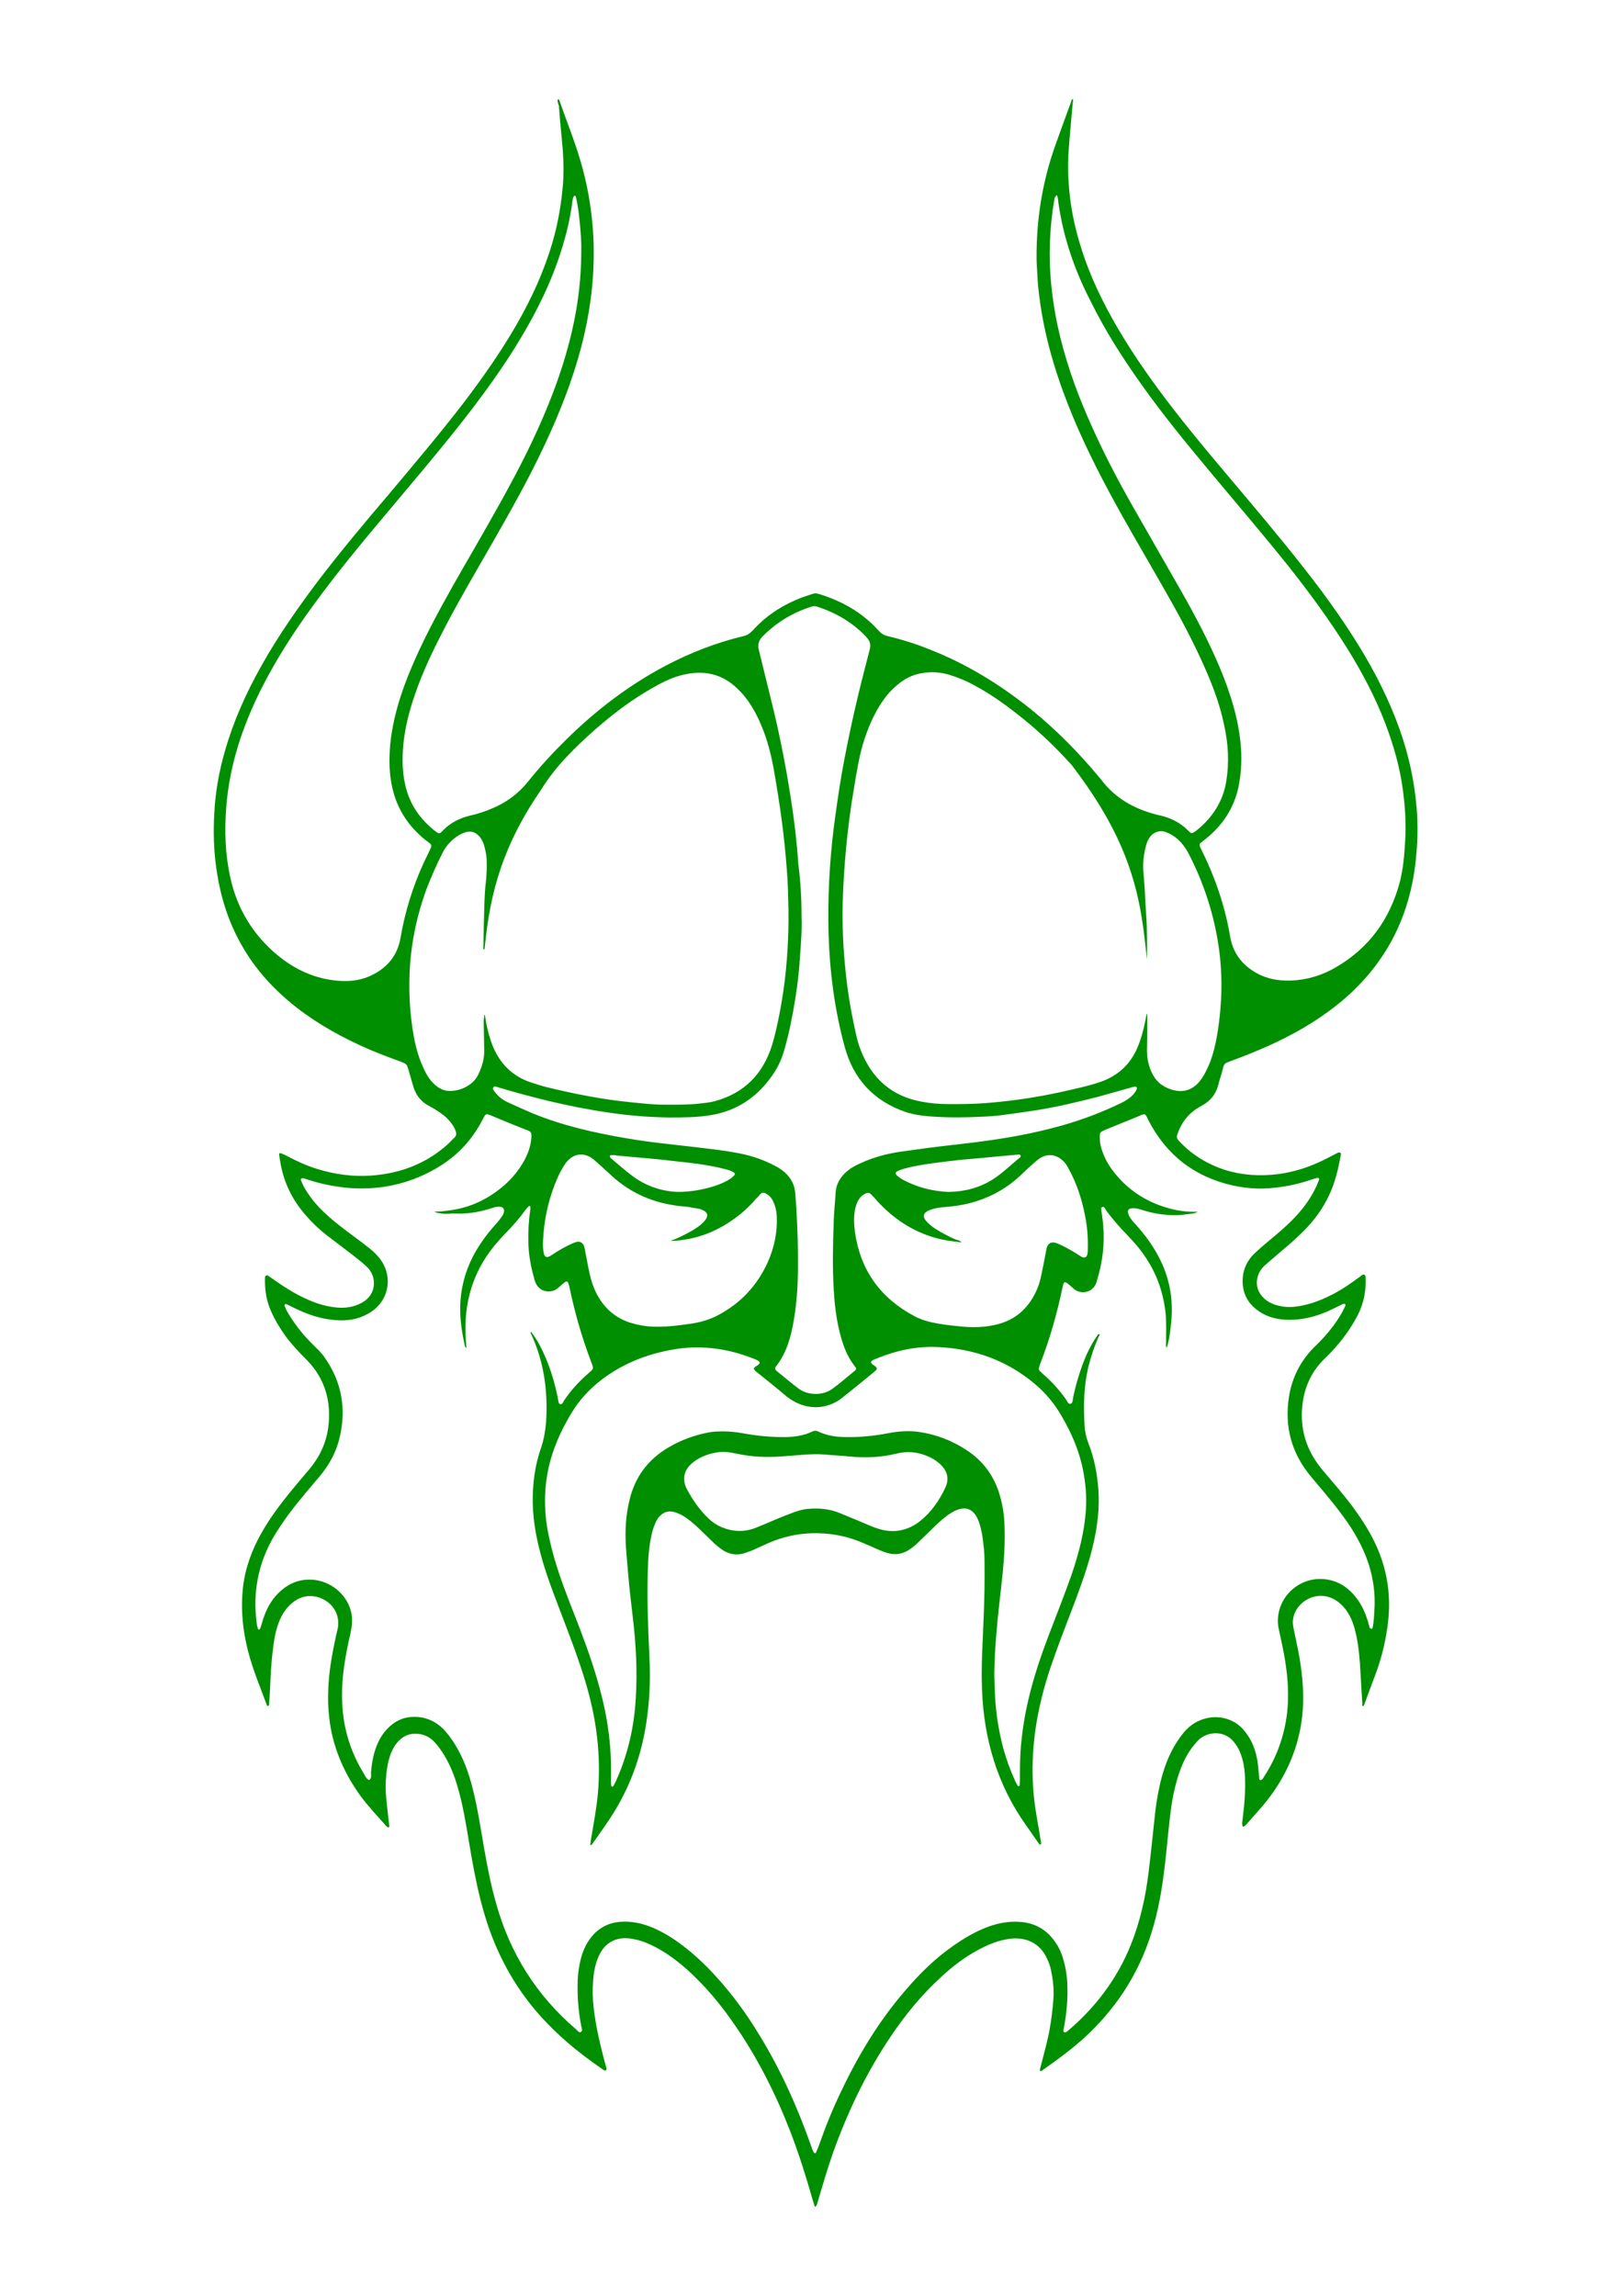 <?xml version="1.0" encoding="utf-8"?>
<!-- Generator: Adobe Illustrator 22.0.1, SVG Export Plug-In . SVG Version: 6.00 Build 0)  -->
<svg version="1.1" id="Livello_1" xmlns="http://www.w3.org/2000/svg" xmlns:xlink="http://www.w3.org/1999/xlink" x="0px" y="0px"
	 viewBox="0 0 595.3 841.9" style="enable-background:new 0 0 595.3 841.9;" xml:space="preserve">
<style type="text/css">
	.st0{fill:#008F00;}
</style>
<g>
	<g>
		<path class="st0" d="M204.8,36.3c0.2,0.2,0.3,0.4,0.4,0.6c2.6,7.5,5.6,14.8,7.8,22.4c2.2,7.5,3.6,15.1,4.3,22.8
			c0.6,6.4,0.6,12.8,0.2,19.2c-0.8,11.8-3.2,23.3-6.8,34.5c-4.1,12.8-9.6,25.1-15.7,37.1c-5.9,11.5-12.4,22.7-18.9,34
			c-5.1,8.9-10.2,17.7-14.8,26.9c-3.9,7.6-7.4,15.4-10,23.6c-1.8,5.7-3.1,11.4-3.5,17.4c-0.4,6,0,11.8,2.2,17.5c1.9,4.8,5,8.7,9,12
			c0.4,0.3,0.8,0.6,1.2,0.9c0.7,0.5,1.1,0.5,1.7-0.1c0.2-0.2,0.5-0.4,0.7-0.7c2.7-2.7,6-4.4,9.8-5.3c2.7-0.6,5.2-1.4,7.8-2.5
			c5.4-2.2,9.9-5.5,13.5-10c4.4-5.5,9.2-10.7,14.2-15.6c10.8-10.6,22.7-19.7,36.1-26.8c9.1-4.8,18.6-8.5,28.6-10.9
			c1.4-0.3,2.4-1,3.4-2c5.1-5.7,11.3-9.6,18.4-12.3c1.2-0.4,2.4-0.8,3.6-1.2c0.8-0.3,1.5-0.2,2.3,0c8.5,2.6,16,6.8,22,13.5
			c1,1.1,2,1.7,3.4,2c5,1.2,9.9,2.7,14.6,4.6c13.8,5.3,26.2,12.9,37.7,22.1c9.3,7.5,17.7,16,25.3,25.2c0.2,0.2,0.4,0.5,0.6,0.7
			c5,6.7,11.9,10.6,19.8,12.7c0.7,0.2,1.4,0.4,2.1,0.5c3.7,0.9,7.1,2.6,9.8,5.3c1.3,1.3,1.5,1.5,3.2,0.2c5.9-4.7,9.8-10.7,11-18.2
			c1.1-6.9,0.7-13.7-0.8-20.5c-1.7-8.3-4.8-16.1-8.3-23.7c-4.5-9.9-9.8-19.4-15.2-28.8c-6.3-11-12.8-22-18.8-33.2
			c-6.3-11.8-12.1-23.8-16.7-36.4c-3.4-9.3-6.1-18.7-7.8-28.4c-0.8-4.8-1.5-9.6-1.7-14.5c-0.1-2.1-0.3-4.2-0.3-6.2
			c-0.1-14.1,2.1-27.9,6.8-41.2c1.9-5.4,3.9-10.7,5.8-16c0.2-0.4,0.1-1,0.8-1.2c-0.1,1.2-0.2,2.2-0.3,3.3c-0.1,1.1-0.2,2.2-0.3,3.3
			c-0.4,5.4-1.1,10.8-1.2,16.3c-0.2,10.7,1.4,21,4.6,31.2c3.3,10.8,8.2,20.8,13.9,30.5c6.1,10.3,13,20,20.3,29.4
			c8.6,11.1,17.7,21.7,26.7,32.4c9.5,11.3,18.9,22.6,27.7,34.4c7.3,9.9,14.2,20.2,19.9,31.1c5.1,9.8,9.3,20,11.9,30.8
			c1.4,5.7,2.3,11.4,2.8,17.3c0.5,5.7,0.4,11.3-0.1,17c-1,11.9-4.1,23.3-10.2,33.7c-5,8.5-11.4,15.6-19.1,21.7
			c-7.7,6.1-16.2,10.9-25.1,14.9c-4.3,1.9-8.7,3.7-13.1,5.3c-0.5,0.2-1,0.4-1.6,0.6c-0.9,0.3-1.5,0.9-1.7,1.8
			c-0.2,0.8-0.4,1.5-0.6,2.3c-0.5,1.6-1,3.2-1.4,4.8c-0.9,3-2.7,5.2-5.4,6.8c-0.9,0.5-1.8,1-2.7,1.6c-2.9,2-5,4.7-6.3,8
			c-1,2.4-0.9,2.6,0.9,4.4c4.5,4.6,9.9,7.8,16,9.8c6.4,2,12.8,2.4,19.4,1.6c6.2-0.8,12-2.7,17.5-5.5c1.4-0.7,2.7-1.4,4.1-2.1
			c0.4-0.2,0.8-0.5,1.4-0.3c0.4,0.4,0.2,0.9,0.1,1.4c-0.9,4.8-2,9.5-4.1,14c-2.3,5-5.5,9.4-9.4,13.3c-2.2,2.2-4.5,4.3-6.9,6.3
			c-2.4,2-4.7,4.1-7.1,6.1c-1.3,1.1-2.3,2.5-2.8,4.1c-1,3.2-0.1,6,2.3,8.3c1,0.9,2.2,1.6,3.5,2.1c2.5,0.9,5.1,1.2,7.8,0.9
			c4.3-0.5,8.4-1.9,12.3-3.8c3.2-1.5,6.2-3.4,9-5.4c1-0.7,1.9-1.4,2.9-2.1c0.4-0.3,0.8-0.7,1.3-0.4c0.4,0.2,0.3,0.7,0.4,1.1
			c0.2,4.8-0.7,9.4-2.9,13.7c-2.6,5-5.9,9.5-9.8,13.6c-0.9,1-1.9,1.9-2.9,2.9c-4.5,4.6-6.9,10.2-7.6,16.5c-1,9,1.6,16.9,7.4,23.8
			c3.7,4.4,7.5,8.7,11,13.4c3.6,4.9,6.9,10,9.3,15.7c3.6,8.6,4.8,17.5,3.7,26.8c-0.7,6.1-2.1,12-4.1,17.7c-1.5,4.1-3.1,8.2-4.6,12.4
			c-0.1,0.2-0.2,0.4-0.3,0.6c-0.6,0-0.4-0.4-0.4-0.7c-0.3-5-0.6-10.1-0.9-15.1c-0.3-4.2-0.8-8.4-1.9-12.5c-0.5-1.8-1.1-3.5-2-5.1
			c-1.3-2.4-3-4.3-5.4-5.7c-6.4-3.7-14.2,0.6-15.2,7.1c-0.2,1-0.1,2.1,0.1,3.1c0.6,2.9,1.2,5.8,1.8,8.7c1.1,5.8,1.8,11.7,1.8,17.6
			c-0.1,10.2-2.6,19.8-7.6,28.7c-2.1,3.8-4.6,7.3-7.4,10.6c-1.9,2.2-3.8,4.3-5.7,6.5c-0.3,0.4-0.7,0.7-1.1,0.9
			c-0.2,0.1-0.5,0-0.5-0.3c-0.2-0.9,0-1.7,0.1-2.6c0.7-5.4,1.1-10.8,0.8-16.3c-0.2-2.5-0.6-4.9-1.5-7.3c-0.5-1.5-1.3-2.9-2.3-4.2
			c-3.6-4.8-9.9-4.1-13.1-1.1c-0.9,0.9-1.7,1.9-2.5,2.9c-2.5,3.4-4.1,7.2-5.3,11.2c-1.1,3.7-1.9,7.5-2.4,11.3
			c-0.8,6.1-1.3,12.2-2,18.4c-0.9,8.3-2.1,16.5-4.4,24.5c-4.4,15.6-12.5,28.8-24.2,39.9c-5.1,4.8-10.7,8.9-16.4,12.9
			c-0.1,0.1-0.3,0.2-0.4,0.3c-0.2,0.1-0.4,0.2-0.6,0c-0.1-0.1-0.1-0.3-0.1-0.4c0.2-0.8,0.4-1.5,0.6-2.3c1-3.8,2-7.6,2.8-11.4
			c0.8-4.2,1.3-8.4,1.6-12.6c0.2-3.5-0.2-6.9-0.9-10.2c-0.3-1.5-0.8-2.9-1.5-4.3c-2.7-6-8.2-7.9-13.6-7.2c-4,0.5-7.7,2-11.3,3.9
			c-5.1,2.7-9.7,6.2-13.9,10.1c-7.1,6.5-13.1,13.8-18.4,21.7c-9,13.3-15.8,27.6-21.2,42.6c-2.1,6-3.9,12.2-5.7,18.3
			c-0.2,0.6-0.2,1.3-1,1.7c-0.3-0.9-0.6-1.7-0.8-2.5c-2.4-8.4-5-16.7-8.1-24.8c-5.4-14-12.1-27.3-20.7-39.7
			c-4.2-6.1-8.8-11.8-14.1-17c-3.4-3.4-7.1-6.5-11.1-9.1c-2.2-1.4-4.5-2.7-7-3.7c-1.9-0.8-3.9-1.3-6-1.6c-3.9-0.6-8.4,0.7-10.9,5.3
			c-1.2,2.2-1.9,4.6-2.3,7c-0.5,3.5-0.6,7-0.4,10.5c0.6,7.5,2.3,14.8,4.2,22.1c0.2,0.7,0.4,1.4,0.6,2.1c0.1,0.4,0.4,1-0.1,1.3
			c-0.4,0.3-0.8-0.1-1.1-0.3c-9.4-6.4-18.1-13.7-25.4-22.5c-8.4-10.2-14.3-21.8-18-34.4c-2.1-7-3.5-14.1-4.8-21.3
			c-1.2-6.9-2.2-13.9-3.8-20.7c-1-4.1-2.1-8-3.8-11.8c-1.5-3.3-3.3-6.4-5.7-9.1c-2-2.3-4.6-3.4-7.7-3.3c-2,0.1-3.7,0.8-5.2,2.2
			c-1.6,1.4-2.6,3.2-3.4,5.2c-1.2,3.3-1.6,6.7-1.8,10.1c-0.2,3.8,0.3,7.5,0.7,11.2c0.2,1.7,0.4,3.5,0.6,5.2c0,0.1-0.1,0.3-0.2,0.4
			c-0.1,0.1-0.3,0-0.4,0c-0.1-0.1-0.3-0.2-0.4-0.3c-3.2-3.6-6.6-7.2-9.5-11.1c-5.5-7.6-9.3-15.8-11-25c-0.8-4.6-1.1-9.2-0.9-13.9
			c0.2-6.7,1.4-13.2,2.8-19.7c0.2-1,0.5-2,0.7-3c1.2-6.9-4.3-11.7-10.1-11.8c-2.1,0-4.1,0.7-5.8,1.9c-2.4,1.7-4.1,4-5.3,6.7
			c-1.3,3-2,6.2-2.4,9.5c-0.6,4.2-0.9,8.4-1.1,12.7c-0.1,3-0.3,5.9-0.5,8.9c0,0.2-0.1,0.5-0.3,0.6c-0.4,0.2-0.5-0.2-0.6-0.5
			c-2.8-7.6-6-15-7.6-23c-1.4-6.6-1.8-13.2-1.1-19.8c0.8-7.2,3.3-14,6.9-20.3c3-5.3,6.7-10.2,10.5-14.9c2.2-2.7,4.5-5.4,6.8-8.1
			c3.8-4.5,6.3-9.6,7.1-15.5c1.2-9.4-1.1-17.8-7.8-24.7c-2.7-2.7-5.4-5.5-7.7-8.6c-2.4-3.3-4.5-6.8-6-10.6
			c-1.4-3.6-1.8-7.3-1.7-11.1c0-0.7,0.6-1,1.1-0.7c0.9,0.6,1.7,1.2,2.6,1.8c3.4,2.4,6.9,4.6,10.7,6.4c3.8,1.8,7.7,3.1,11.9,3.5
			c3.3,0.3,6.4-0.2,9.3-1.8c5.6-3.1,5.4-9.8,1.7-13.2c-1.6-1.5-3.4-2.9-5.2-4.3c-3.2-2.5-6.5-4.9-9.7-7.4c-2.8-2.2-5.3-4.6-7.6-7.3
			c-4.6-5.3-7.7-11.4-9-18.3c-0.2-1.3-0.5-2.5-0.6-3.8c-0.1-0.4,0.3-0.6,0.6-0.5c0.7,0.3,1.5,0.6,2.2,1c3.6,1.9,7.3,3.6,11.2,4.8
			c6.5,2,13.1,2.9,19.9,2.4c10.8-0.8,20.4-4.5,28.4-11.9c0.7-0.7,1.3-1.4,2-2c0.6-0.6,0.8-1.4,0.5-2.2c-0.3-0.9-0.7-1.8-1.3-2.6
			c-0.9-1.3-2-2.5-3.3-3.5c-1.6-1.2-3.3-2.3-5-3.2c-3.2-1.6-5.2-4.2-6.1-7.6c-0.5-1.8-1.1-3.7-1.6-5.5c-0.7-2.4-0.7-2.4-3-3.3
			c-3.9-1.4-7.8-2.9-11.6-4.5c-9.4-4.1-18.4-9-26.5-15.3c-8.3-6.5-15.3-14.1-20.4-23.3c-4.8-8.5-7.6-17.7-9-27.4
			c-1-6.8-1.2-13.7-0.8-20.6c0.4-7.9,1.8-15.6,4-23.1c3.1-10.8,7.7-21,13.2-30.8c6.2-11.1,13.5-21.5,21.2-31.7
			c8.2-10.7,16.8-21,25.5-31.2c9.4-11.2,18.9-22.4,27.8-34c6.9-9.1,13.5-18.5,19.2-28.4c5.5-9.6,10.1-19.6,13.2-30.3
			c2-6.9,3.2-14,3.8-21.2c0.4-5.8,0.1-11.5-0.5-17.2c-0.4-3.8-0.7-7.6-1-11.5C204.5,37.4,204.3,36.8,204.8,36.3z M159.2,444.4
			c1.8-0.1,3.7-0.2,5.5-0.5c6.5-0.8,12.3-3.2,17.6-7.1c4.2-3.1,7.6-6.8,10.1-11.4c1.2-2.3,2.1-4.7,2.4-7.2c0.4-3.3,0-3.2-2.4-4.1
			c-4-1.6-8-3.2-12-4.9c-2.2-0.9-2.2-0.9-3.3,1.2c0,0.1-0.1,0.1-0.1,0.2c-4,7.8-9.8,13.8-17.4,18.1c-10,5.7-20.8,7.9-32.3,6.9
			c-5-0.5-9.9-1.5-14.7-3.1c-0.5-0.2-0.9-0.3-1.4-0.4c-0.6-0.1-1,0.2-0.8,0.8c0.3,0.7,0.6,1.3,0.9,2c2,3.7,4.6,6.9,7.7,9.8
			c2.5,2.4,5.3,4.6,8.1,6.7c2.6,2,5.3,3.9,7.8,5.9c1.3,1,2.6,2.1,3.7,3.4c5.6,6.2,4.6,15.5-2.2,20.2c-1.3,0.9-2.7,1.6-4.3,2.2
			c-3.9,1.4-7.9,1.3-11.8,0.7c-4.7-0.7-9.1-2.5-13.3-4.6c-0.6-0.3-1.3-0.6-1.9-0.9c-0.1-0.1-0.3-0.1-0.5,0c-0.2,0.1-0.3,0.4-0.2,0.6
			c0.5,1.4,1.2,2.6,2,3.8c2.4,3.9,5.3,7.4,8.6,10.6c1.4,1.4,2.9,2.8,4,4.4c6.3,8.9,8.1,18.8,5.6,29.4c-1.2,5.2-3.7,9.9-7.1,14
			c-2.3,2.8-4.8,5.6-7.1,8.5c-3.6,4.3-6.9,8.8-9.8,13.6c-5.9,10-8,20.8-6.4,32.3c0.1,0.8,0.2,1.6,0.7,2.2c0.6-0.3,0.6-0.8,0.8-1.2
			c0.4-1.4,0.8-2.8,1.3-4.1c1.3-3.5,3.2-6.6,6.1-9.1c3.2-2.8,6.9-4.2,11.2-4c6.8,0.3,13,5.3,14.5,11.9c0.6,2.6,0.3,5.1-0.2,7.6
			c-1,4.1-1.8,8.3-2.4,12.5c-0.8,5.6-1,11.3-0.4,17c0.9,8,3.5,15.4,7.7,22.2c0.5,0.9,0.9,1.9,1.9,2.3c1.1-0.8,0.6-2,0.7-3.1
			c0.3-3.2,0.8-6.3,2-9.3c1.1-2.9,2.7-5.4,5.1-7.5c2.1-1.8,4.4-2.9,7.1-3.2c5.1-0.5,9.4,1.2,12.9,5c1.4,1.6,2.7,3.4,3.8,5.2
			c3,4.9,4.9,10.2,6.3,15.7c1.9,7.4,3,14.9,4.3,22.4c1.2,6.8,2.5,13.5,4.4,20.1c5.1,18.3,14.8,33.7,29.3,46.1c0.5,0.4,1.1,1.4,1.7,1
			c0.9-0.4,0.3-1.4,0.2-2.2c-1.1-5.6-1.5-11.2-1.3-16.9c0.1-2.6,0.5-5.1,1.1-7.6c0.9-3.6,2.5-6.9,5.2-9.6c2.5-2.4,5.5-3.8,9-4.1
			c4.3-0.4,8.4,0.5,12.4,2.2c3.7,1.6,7.1,3.7,10.3,6.1c4.7,3.5,8.9,7.5,12.9,11.9c6,6.6,11.2,13.8,15.8,21.4
			c7.9,12.9,14,26.6,19,40.8c0.2,0.7,0.5,1.4,0.8,2c0.1,0.2,0.3,0.4,0.5,0.4c0.2,0.1,0.4-0.1,0.5-0.4c0.3-0.7,0.6-1.5,0.9-2.2
			c2.4-6.9,5.1-13.6,8.3-20.2c6.3-13.3,13.9-25.8,23.5-36.9c5.2-6.1,10.9-11.7,17.5-16.3c4-2.8,8.2-5.3,12.8-7
			c3.8-1.4,7.7-2.1,11.8-1.8c5.6,0.4,9.9,3,13,7.6c1.3,1.9,2.2,3.9,2.8,6.1c0.9,3.1,1.4,6.2,1.5,9.5c0.2,5.3-0.3,10.5-1.3,15.8
			c-0.1,0.5-0.4,1.2,0.2,1.5c0.5,0.2,0.9-0.3,1.2-0.5c0.1-0.1,0.2-0.2,0.4-0.3c10-8.6,17.7-18.8,22.7-31.1
			c3.5-8.7,5.5-17.7,6.6-26.9c0.9-7.2,1.6-14.5,2.4-21.7c0.5-4.5,1.3-9,2.5-13.4c1.4-5,3.4-9.8,6.5-14.1c1-1.4,2.1-2.8,3.5-4
			c5.5-4.7,14.2-5.1,19.7,0.8c1.5,1.7,2.7,3.6,3.6,5.6c1,2.4,1.6,4.8,1.9,7.4c0.2,1.7,0.3,3.5,0.5,5.2c0,0.2,0.1,0.5,0.4,0.5
			c0.2,0,0.5-0.1,0.6-0.2c0.3-0.3,0.5-0.6,0.7-1c4.7-7.2,7.5-15,8.5-23.5c0.7-6.3,0.3-12.6-0.7-18.9c-0.6-3.9-1.5-7.7-2.3-11.5
			c-0.5-2.1-0.5-4.2-0.1-6.2c1.6-8.1,9.7-14,18.6-12.1c4.2,0.9,7.4,3.3,10,6.7c1.9,2.5,3.2,5.4,4.1,8.4c0.2,0.7,0.4,1.4,0.6,2.1
			c0.1,0.3,0.2,0.6,0.6,0.7c0.5,0.1,0.5-0.3,0.6-0.6c0.4-2,0.5-4,0.6-6c0.5-7.2-0.7-14.2-3.5-20.9c-2.2-5.3-5.2-10.1-8.6-14.6
			c-3.4-4.6-7.2-9-10.9-13.4c-7.3-8.6-10.1-18.5-8.3-29.7c1-6.1,3.5-11.6,7.6-16.3c0.9-1.1,2-2.1,3-3.1c3.4-3.4,6.4-7.1,8.8-11.3
			c0.4-0.8,0.8-1.6,1.2-2.4c0.1-0.3,0.2-0.7-0.1-0.8c-0.2-0.1-0.5-0.1-0.7,0c-1.7,0.8-3.4,1.7-5.2,2.5c-5.3,2.4-10.9,3.7-16.8,3.2
			c-3.7-0.3-7-1.5-9.9-3.8c-3-2.4-4.7-5.6-4.9-9.5c-0.2-4.4,1.3-8,4.4-11c1.6-1.5,3.2-2.9,4.9-4.3c3-2.5,6-5,8.8-7.8
			c3.7-3.7,6.8-7.8,9-12.6c0.3-0.7,0.6-1.5,0.9-2.2c0.2-0.6-0.2-0.9-0.8-0.7c-0.4,0.1-0.8,0.2-1.1,0.3c-4.8,1.7-9.6,2.8-14.7,3.3
			c-5.2,0.6-10.2,0.2-15.2-0.9c-14-3.2-24.3-11.2-30.9-24.1c-0.2-0.4-0.3-0.7-0.5-1.1c-0.5-0.9-0.8-1-1.7-0.7
			c-0.3,0.1-0.6,0.2-0.9,0.4c-3.9,1.6-7.9,3.2-11.8,4.8c-0.6,0.2-1.2,0.5-1.8,0.8c-0.7,0.3-1,0.8-1,1.5c0,1.3,0,2.6,0.3,3.8
			c0.8,3.3,2.3,6.3,4.3,9c5.1,6.8,11.8,11.4,20,13.8c3.6,1.1,7.3,1.6,11.3,1.5c-1.4,0.8-2.8,0.7-4.1,0.9c-3.1,0.5-6.2,0.4-9.3,0
			c-2.6-0.3-5.2-1-7.7-1.8c-1-0.3-2-0.5-3.1-0.4c-1.1,0.1-1.6,0.8-1.3,1.8c0.2,0.7,0.5,1.4,0.9,1.9c0.6,0.9,1.3,1.7,2,2.4
			c2.6,2.9,5,6,7,9.4c4.1,6.8,6.2,14.2,6.1,22.1c0,2.6-0.3,5.1-0.6,7.6c-0.3,1.9-0.5,3.9-1.3,5.9c-0.4-0.6-0.2-1.2-0.2-1.7
			c0-2.6,0.1-5.3,0-7.9c-0.1-4.8-1.1-9.5-2.7-14.1c-2.4-6.5-6.2-12.1-11-17c-3-3.1-5.9-6.3-8.4-9.8c-0.3-0.5-0.6-1.4-1.4-1
			c-0.5,0.2-0.2,1-0.2,1.6c0,0.2,0.1,0.3,0.1,0.5c1,6.4,1,12.7-0.3,19.1c-0.4,2.1-1,4.2-1.6,6.3c-1.4,4.3-6.3,4.5-8.5,2.3
			c-0.3-0.3-0.6-0.5-0.9-0.8c-2.4-2.1-2.6-2.1-3.2,1c-1.9,9-4.4,17.8-7.7,26.5c-0.3,0.7-0.6,1.5-0.8,2.3c-0.2,0.5,0,1,0.3,1.3
			c0.5,0.4,0.9,0.9,1.4,1.3c3.1,2.7,5.8,5.7,8.2,9.1c0.4,0.6,0.8,1.8,1.6,1.6c1-0.2,0.8-1.4,1-2.2c0.8-4.1,2-8.1,3.4-12
			c1.4-3.8,3.1-7.4,5.4-10.7c0.2-0.3,0.3-0.8,1-0.6c-0.2,0.5-0.4,1-0.7,1.5c-1.5,3.5-2.7,7.2-3.6,10.9c-1.6,6.9-1.7,14-1.3,21
			c0.1,2.2,0.6,4.4,1.4,6.5c2.2,5.6,3.3,11.5,3.7,17.5c0.4,6.2-0.3,12.3-1.6,18.3c-1.6,7.4-4.1,14.5-6.7,21.5
			c-2.5,6.7-5.2,13.4-7.6,20.2c-4.6,12.6-7.8,25.5-8.2,39c-0.2,5.9,0.1,11.8,1,17.7c0.6,4,1.4,8,2,12.1c0.1,0.3,0.3,0.8-0.4,1
			c-0.2-0.3-0.5-0.6-0.7-0.9c-1.5-2.1-2.9-4.2-4.4-6.3c-10.5-14.8-15.4-31.5-16.1-49.5c-0.4-9,0.3-17.9,0.6-26.9
			c0.3-7,0.4-13.9,0.3-20.9c0-2.5-0.3-5-0.6-7.4c-0.2-1.6-0.5-3.2-0.9-4.7c-0.4-1.5-0.9-2.9-1.7-4.2c-1.6-2.3-3.6-3-6.2-2.2
			c-1.3,0.4-2.5,1.1-3.6,1.8c-1.7,1.2-3.3,2.6-4.8,4c-2.2,2.2-4.5,4.4-6.7,6.5c-1,1-2.1,1.9-3.4,2.7c-2.3,1.4-4.7,1.8-7.4,1.1
			c-1.2-0.3-2.4-0.8-3.6-1.3c-1.8-0.8-3.6-1.6-5.5-2.4c-5-2.2-10.3-3.4-15.8-3.6c-7-0.3-13.7,1.1-20,4c-1.5,0.7-3.1,1.4-4.6,2.1
			c-1.2,0.5-2.4,0.9-3.6,1.3c-2.6,0.7-5.1,0.3-7.4-1.1c-1.2-0.8-2.3-1.7-3.4-2.7c-1.9-1.8-3.8-3.7-5.7-5.5c-1.6-1.5-3.2-2.9-5-4.1
			c-1.2-0.8-2.5-1.4-3.9-1.8c-2.1-0.6-3.9,0-5.4,1.6c-0.7,0.7-1.1,1.5-1.5,2.4c-0.6,1.4-1.1,2.8-1.4,4.3c-1,4.5-1.3,9-1.4,13.6
			c-0.3,10.4,0.1,20.8,0.6,31.2c0.4,8,0.1,16-1.1,23.9c-1.7,11.5-5.4,22.2-11.3,32.1c-2.6,4.4-5.7,8.5-8.6,12.7
			c-0.1,0.2-0.3,0.4-0.7,0.3c0.1-0.9,0.2-1.9,0.4-2.8c0.9-5.4,1.9-10.7,2.4-16.1c0.6-6.9,0.5-13.7-0.3-20.6
			c-0.8-7.2-2.4-14.2-4.5-21.1c-2.2-7.3-4.9-14.4-7.6-21.5c-2.7-7.1-5.5-14.1-7.7-21.4c-2.1-7.1-3.6-14.2-3.8-21.7
			c-0.1-6.9,0.7-13.7,3-20.3c1.1-3.1,1.6-6.3,1.9-9.6c0.7-11.1-0.7-21.9-5.4-32.1c-0.1-0.3-0.5-0.6-0.1-1c2.2,2.9,3.9,6.1,5.3,9.4
			c2.1,5,3.6,10.1,4.6,15.4c0.1,0.6,0.1,1.5,0.7,1.7c0.9,0.3,1.1-0.7,1.5-1.3c2.4-3.6,5.3-6.8,8.6-9.7c2.4-2.1,2.4-1.7,1.2-4.8
			c-3.2-8.5-5.7-17.1-7.6-26c-0.1-0.7-0.3-1.4-0.5-2.1c-0.3-1.2-0.8-1.4-1.8-0.5c-0.7,0.6-1.5,1.3-2.2,1.9c-2.2,1.9-6.6,1.8-8.2-2.1
			c-0.2-0.5-0.4-1-0.5-1.6c-1.2-4.2-2-8.5-2.1-13c-0.1-4,0.1-8,0.7-12c0.1-0.4,0-0.8,0-1.2c0-0.1-0.1-0.2-0.1-0.2
			c-0.1,0-0.4-0.1-0.4,0c-0.4,0.4-0.8,0.8-1.1,1.2c-2.3,3.2-5,6.3-7.8,9.1c-0.7,0.7-1.4,1.5-2.1,2.3c-9.5,10.5-13.2,23-12.1,37
			c0.1,0.8,0.1,1.6,0.2,2.4c-0.4-0.2-0.5-0.5-0.6-0.8c-1-4.5-1.7-8.9-1.7-13.5c0-7.6,2-14.7,5.8-21.3c2.1-3.5,4.5-6.8,7.3-9.8
			c0.8-0.9,1.5-1.8,2.2-2.8c0.4-0.6,0.7-1.2,0.8-2c0-0.8-0.4-1.4-1.2-1.5c-1.2-0.2-2.4,0.1-3.5,0.5c-4.6,1.5-9.3,2.2-14.2,1.9
			C163.4,445.3,161.3,445.1,159.2,444.4z M177.6,372.2c0.1,0,0.2,0,0.2,0c0.2,0.9,0.4,1.9,0.5,2.8c0.6,3.1,1.4,6.1,2.6,9
			c2.7,6.3,7.2,10.7,13.7,12.9c2.1,0.7,4.3,1.4,6.4,1.9c9.9,2.4,20,4.4,30.2,5.4c4.1,0.4,8.1,0.9,12.2,0.9c4.4,0,8.8,0.1,13.2-0.4
			c1.9-0.2,3.8-0.4,5.7-0.9c10.8-3,17.6-10,20.9-20.6c1.5-5,2.5-10.1,3.4-15.2c1-5.8,1.7-11.5,2.1-17.4c0.4-5.7,0.6-11.3,0.5-17
			c-0.1-4.9-0.2-9.8-0.6-14.6c-0.4-5.7-1-11.3-1.7-16.9c-0.9-6.9-2-13.8-3.2-20.6c-0.9-4.8-2.1-9.5-3.9-14.1
			c-1.4-3.6-3.1-7-5.3-10.2c-1.8-2.5-3.8-4.7-6.3-6.6c-4.8-3.6-10.1-4.5-15.9-3.5c-4.1,0.7-7.8,2.3-11.4,4.3
			c-3.3,1.8-6.5,3.8-9.6,5.9c-4.6,3.2-9,6.7-13.2,10.4c-7.3,6.5-14.3,13.3-19.5,21.7c-0.8,1.2-1.6,2.4-2.4,3.6
			c-4.4,6.8-8.2,13.9-11.1,21.5c-3.7,9.5-5.8,19.3-6.9,29.3c-0.2,1.4-0.3,2.9-0.5,4.3c0,0-0.1,0.1-0.2,0.1c-0.3-0.2-0.3-0.6-0.2-0.9
			c0.1-5.6,0.2-11.2,0.4-16.8c0.1-2.3,0.2-4.6,0.5-6.9c0.3-2.8,0.4-5.6,0.3-8.4c-0.1-1.9-0.5-3.6-1-5.4c-0.4-1.1-0.9-2.2-1.7-3.1
			c-1.4-1.5-3-2.1-5-1.5c-1,0.3-1.9,0.7-2.8,1.3c-2.4,1.5-4.3,3.6-5.6,6.1c-2.3,4.5-4.3,9.1-6.1,13.8c-3.2,8.8-5.2,18-5.9,27.3
			c-0.6,8.9-0.2,17.7,1.4,26.5c0.8,4.3,2,8.4,3.9,12.3c0.9,1.8,1.9,3.5,3.4,4.9c1.3,1.3,2.9,2.3,4.8,2.6c3.9,0.5,9.5-1.5,11.6-6.1
			c1.3-2.8,2.2-5.7,2.1-8.8c-0.1-3.6-0.1-7.2-0.2-10.8C177.5,373.7,177.6,372.9,177.6,372.2z M420.7,351.8c-0.6-5.3-1.1-10.5-2-15.7
			c-1.4-8.7-3.8-17.2-7.3-25.3c-4.6-10.7-10.9-20.5-17.9-29.7c-0.3-0.4-0.7-0.9-1.1-1.3c-5.3-5.8-10.9-11.2-17.1-16.2
			c-5.6-4.5-11.4-8.8-17.8-12.2c-3-1.7-6.2-3-9.5-4c-3.1-0.9-6.3-1.1-9.5-0.6c-3.6,0.5-6.7,2.1-9.4,4.4c-2.7,2.2-4.8,4.9-6.6,7.8
			c-2.3,3.8-4,7.8-5.4,12c-1.9,5.7-2.8,11.7-3.8,17.6c-1.3,7.6-2.3,15.2-3,22.8c-0.6,6.5-1,12.9-1.2,19.4
			c-0.2,7.6,0.1,15.2,0.8,22.8c0.6,6.9,1.6,13.8,3,20.6c0.8,3.7,1.4,7.4,2.8,10.9c4,10.3,11.3,16.9,22.3,18.9
			c3.2,0.6,6.5,0.9,9.8,0.9c4.7,0,9.4,0,14.1-0.4c3.7-0.3,7.5-0.7,11.2-1.2c6.8-0.9,13.6-2.2,20.3-3.8c3.5-0.8,7-1.6,10.4-2.8
			c6.2-2.2,10.7-6.3,13.3-12.3c1.4-3.2,2.3-6.6,3-10.1c0.2-0.9,0.3-1.7,0.5-2.6c0.2,0.4,0.2,0.8,0.2,1.2c0,3.8,0,7.7-0.1,11.5
			c-0.1,3,0.4,5.9,1.6,8.6c1.5,3.4,3.9,5.5,7.5,6.6c3.9,1.2,7.3,0.3,10-2.8c1.2-1.4,2.1-3,2.9-4.7c1.5-3.1,2.5-6.4,3.2-9.8
			c1.1-5.3,1.7-10.7,2-16.2c0.3-6.6,0-13.1-1-19.6c-1.8-11.8-5.5-23-11-33.6c-0.7-1.4-1.6-2.6-2.6-3.8c-1.7-1.9-3.7-3.3-6.1-4.1
			c-1.8-0.6-4.1,0.2-5.3,1.8c-0.8,1.1-1.3,2.2-1.6,3.5c-0.6,2.2-0.9,4.4-1,6.6c-0.1,2.3,0.3,4.5,0.4,6.7c0.3,3.9,0.4,7.8,0.7,11.7
			C420.8,340.9,420.7,346.4,420.7,351.8z M387.6,71.5c-0.8,1-0.8,1-0.9,1.9c-0.9,5.1-1.4,10.3-1.6,15.5c-0.4,10.3,0.7,20.4,2.8,30.5
			c2.5,11.5,6.3,22.6,11,33.4c5,11.6,10.8,22.8,17.1,33.8c5.8,10.2,11.7,20.4,17.5,30.6c5.1,9,9.9,18.1,13.9,27.6
			c4,9.6,7.1,19.4,7.8,29.8c0.3,4.8,0,9.6-1,14.3c-1.7,7.6-5.8,13.8-11.9,18.7c-0.6,0.5-1.3,1-1.9,1.5c-0.4,0.3-0.5,0.8-0.3,1.3
			c0.2,0.5,0.5,1,0.7,1.5c1.5,3,2.9,6.1,4.1,9.2c2.9,7.2,5,14.7,6.3,22.3c1,6,4.3,10.4,9.6,13.4c3.9,2.2,8.1,2.9,12.5,2.8
			c6-0.2,11.7-1.9,16.9-5c12.1-7.1,19.6-17.6,23.2-31c1.3-5,1.7-10.1,2-15.2c0.4-6.2,0-12.3-0.8-18.4c-1.1-8.6-3.5-16.9-6.6-25
			c-3.7-9.6-8.5-18.6-13.9-27.3c-6.7-10.7-14.2-20.9-22.1-30.8c-9.3-11.6-19-22.9-28.5-34.3c-8.6-10.3-17.1-20.7-24.9-31.7
			c-6.9-9.7-13.3-19.7-18.6-30.5C394.1,99,390,87,388.2,74.3C388.1,73.4,388.1,72.4,387.6,71.5z M213.2,92c0.1-3-0.2-7-0.6-10.9
			c-0.3-2.9-0.6-5.7-1.3-8.5c-0.1-0.3,0-0.9-0.6-0.8c-0.2,0-0.4,0.5-0.5,0.8c-0.1,0.3-0.1,0.6-0.2,0.9c-0.8,6.5-2.3,12.7-4.3,18.9
			c-3.5,11-8.5,21.2-14.4,31.1c-6.7,11.3-14.5,21.9-22.6,32.2c-9,11.4-18.4,22.4-27.7,33.5c-9,10.7-17.9,21.5-26.1,32.8
			c-7.1,9.7-13.6,19.8-19,30.5c-6.9,13.7-11.7,28-12.9,43.4c-0.7,8.8-0.4,17.5,1.5,26c2.5,11.4,8.3,20.9,17.3,28.4
			c6.6,5.4,14,8.8,22.7,9.4c4.3,0.3,8.5-0.3,12.3-2.3c5.5-2.8,9-7.2,10.1-13.4c0.2-1.1,0.4-2.2,0.6-3.3c2-9.8,5.2-19.1,9.7-28
			c0.3-0.6,0.6-1.3,0.9-2c0.2-0.5,0.1-0.9-0.3-1.3c-0.6-0.5-1.1-0.9-1.7-1.3c-6.1-4.9-10.3-11.1-12.1-18.8c-1.3-5.3-1.3-10.6-0.9-16
			c0.6-6.4,2.1-12.6,4.1-18.7c2.9-8.6,6.7-16.8,10.8-24.8c5-9.7,10.5-19.2,16-28.7c6.6-11.5,13.2-23,19.1-34.9
			c5.7-11.6,10.8-23.6,14.4-36C211.1,117.8,213.2,105.6,213.2,92z M364.7,613.5c0,3,0.2,6.1,0.3,9.1c0.4,6.4,1.4,12.7,3.1,18.9
			c1.1,3.9,2.5,7.8,4.2,11.5c0.3,0.7,0.7,1.3,1,1.9c0.1,0.1,0.3,0.2,0.4,0.1c0.1,0,0.3-0.2,0.3-0.3c0-0.6,0.1-1.3,0.1-1.9
			c0-3.9,0-7.8,0.3-11.7c0.5-6,1.4-11.9,2.8-17.8c1.9-8.2,4.6-16.1,7.6-24c2.8-7.3,5.7-14.6,8.3-22c2.6-7.7,4.7-15.6,5.2-23.8
			c0.3-4.8-0.1-9.4-1-14.1c-1.4-7.3-4.3-14-8.1-20.4c-2.6-4.5-5.9-8.4-9.9-11.7c-10.2-8.5-22.1-12.7-35.3-13.3
			c-7.9-0.4-15.4,1.3-22.7,4.3c-0.3,0.1-0.6,0.2-0.9,0.4c-1.1,0.5-1.2,0.9-0.3,1.7c0.4,0.3,0.8,0.5,1.2,0.9c0.4,0.4,0.4,0.8,0,1.2
			c-0.3,0.3-0.6,0.5-0.9,0.8c-3.7,3-7.3,6-11,8.9c-0.6,0.5-1.1,0.9-1.7,1.3c-3,1.9-6.3,2.8-9.8,2.5c-3.5-0.3-6.6-1.7-9.4-3.9
			c-3.4-2.9-6.9-5.7-10.4-8.5c-0.4-0.3-0.7-0.6-1.1-0.9c-0.6-0.6-0.7-1,0.1-1.5c2.3-1.4,1.9-1.9-0.3-2.8c-9.2-3.7-18.8-5.2-28.7-3.7
			c-7.1,1.1-13.9,3.2-20.2,6.6c-7.5,4.1-13.8,9.5-18.3,16.9c-2.1,3.5-4,7.1-5.5,10.9c-4.1,10-5.1,20.4-3.4,31.1
			c0.9,5.1,2.2,10.2,3.8,15.1c2.4,7.5,5.4,14.7,8.2,22c3.1,8.2,6,16.5,8.1,25.1c1.5,6,2.5,12.1,3,18.2c0.3,4.1,0.4,8.1,0.3,12.2
			c0,0.7,0,1.4,0.1,2.1c0,0.1,0.2,0.3,0.3,0.3c0.1,0,0.4,0,0.4-0.1c0.4-0.7,0.8-1.4,1.1-2.1c4.3-9.6,6.6-19.7,7.2-30.2
			c0.6-9.9,0.1-19.8-1.1-29.7c-0.4-3.5-0.8-7-1.2-10.5c-0.5-5-0.9-10-1.3-15.1c-0.4-5.9-0.1-11.7,1.3-17.4c2-8.5,6.8-14.9,14.3-19.3
			c3.7-2.2,7.7-3.8,12-4.9c1.7-0.4,3.4-0.8,5.2-0.9c3.4-0.2,6.7,0,10,0.6c5.4,1,10.8,1.5,16.2,1.4c3.2-0.1,6.4-0.6,9.3-2
			c0.8-0.4,1.5-0.4,2.3,0c3.2,1.5,6.5,2,10,2c5.2,0.1,10.4-0.4,15.5-1.4c3.7-0.7,7.5-1,11.2-0.5c6.4,0.9,12.4,3.2,17.8,6.8
			c5.6,3.7,9.5,8.8,11.6,15.1c1.2,3.7,1.9,7.4,2.1,11.3c0.3,6.2,0,12.3-0.6,18.4c-0.8,7.7-1.8,15.4-2.4,23.1
			C365,604.4,364.8,608.9,364.7,613.5z M294,336.2c0.2,4.4-0.2,9.7-0.6,15.1c-0.3,5-0.9,10-1.7,15c-1,6.2-2.2,12.3-3.9,18.3
			c-1.1,4.1-2.9,7.8-5.5,11.1c-5.4,7.2-12.5,11.7-21.3,13.2c-5.1,0.9-10.4,0.9-15.6,0.9c-7.4-0.1-14.9-0.7-22.2-1.8
			c-7.6-1.1-15.1-2.6-22.6-4.4c-6.1-1.5-12.1-3.1-18-4.9c-0.6-0.2-1.3-0.5-1.7,0.1c-0.3,0.5,0.2,1.1,0.5,1.5c1.3,1.8,3,3.1,5,4
			c3,1.4,6,2.7,9,4c11,4.5,22.5,7.1,34.2,9.1c8.5,1.5,17.1,2.3,25.7,3.3c4.8,0.6,9.7,1.1,14.5,2c4.6,0.8,9,2.1,13.2,4.2
			c1.7,0.8,3.3,1.7,4.7,2.9c2.4,2.1,3.8,4.7,4,7.9c0.1,1.8,0.3,3.5,0.4,5.3c0.4,7.7,0.7,15.3,0.6,23c-0.1,6-0.5,12-1.5,17.9
			c-1,6.1-2.6,12.1-6.5,17.1c-0.6,0.7-0.5,1.1,0.1,1.7c2.7,2.2,5.4,4.5,8.2,6.6c3.5,2.5,9,2.6,12.6-0.2c2.7-2,5.2-4.2,7.8-6.3
			c0.8-0.6,0.8-1,0.1-1.8c-2.9-3.7-4.4-7.9-5.5-12.4c-1.3-5.1-1.9-10.4-2.2-15.7c-0.5-8.3-0.3-16.6,0-25c0.1-3.5,0.5-7,0.7-10.5
			c0.2-3.5,2-6.2,4.7-8.3c1.4-1.1,3-1.9,4.6-2.6c4.8-2.2,9.8-3.5,14.9-4.2c6.2-0.9,12.3-1.7,18.5-2.4c6.1-0.7,12.2-1.4,18.3-2.4
			c7.6-1.2,15.1-2.8,22.5-4.9c7.3-2.1,14.4-4.8,21.2-8.1c1.7-0.8,3.4-1.9,4.6-3.3c0.5-0.6,1-1.2,1.2-2c0.1-0.3-0.2-0.7-0.5-0.7
			c-0.7,0-1.2,0.2-1.9,0.4c-3.9,1.1-7.8,2.2-11.8,3.3c-7.8,2-15.7,3.9-23.7,5.1c-4,0.6-8.1,1.2-12.1,1.7c-2.1,0.3-4.3,0.4-6.4,0.5
			c-6,0.3-12,0.4-18,0c-3.5-0.2-7-0.6-10.4-1.7c-11.7-4-19.2-12.1-22.4-24c-3.7-13.6-5.5-27.6-5.9-41.7c-0.3-12.6,0.3-25.1,1.8-37.6
			c0.9-7.1,1.9-14.1,3.1-21.1c2.3-12.8,5.1-25.5,8.4-38.2c0.6-2.3,1.2-4.7,1.8-7c0.5-1.7,0.1-3.2-1.1-4.4c-0.1-0.1-0.2-0.2-0.3-0.4
			c-5-5.2-11-8.7-17.8-10.9c-0.8-0.3-1.5-0.2-2.3,0c-6.8,2.2-12.8,5.8-17.8,10.9c-1.4,1.4-1.8,3-1.4,4.8c0.1,0.4,0.2,0.8,0.3,1.2
			c1.7,7.1,3.5,14.1,5.2,21.2c2.6,10.9,4.7,21.9,6.4,33c1.2,7.7,2.1,15.4,2.6,23.1C293.6,322.9,294,329,294,336.2z M352.7,455.6
			c-3.6-0.4-6.7-0.8-9.8-1.7c-8.3-2.4-15.2-7-21-13.3c-0.7-0.8-1.4-1.6-2.1-2.3c-0.9-1-1.5-1.1-2.7-0.4c-1,0.5-1.8,1.4-2.3,2.3
			c-0.5,0.9-0.8,1.9-1.1,2.9c-0.6,2.9-0.5,5.9-0.1,8.8c2,13.9,9.3,24.1,21.7,30.7c2,1.1,4.1,1.8,6.3,2.3c3.1,0.7,6.3,1.1,9.5,1.4
			c4.2,0.5,8.5,0.6,12.7-0.2c6.3-1.1,11.3-4.2,14.7-9.7c1.5-2.4,2.6-5,3.2-7.7c0.7-3.1,1.3-6.3,1.9-9.4c0.1-0.6,0.2-1.3,0.4-1.9
			c0.5-1.5,1.7-2.1,3.2-1.6c0.6,0.2,1.2,0.4,1.8,0.7c2.1,1,4.1,2.1,6.1,3.4c0.5,0.3,1.1,0.7,1.6,1c1.2,0.6,2,0.1,2.2-1.2
			c0.1-0.6,0.1-1.3,0.1-1.9c0.1-4-0.2-8-1-11.9c-1.2-6.2-3.1-12.1-6.2-17.6c-0.5-0.9-1-1.8-1.8-2.5c-2-2-5.1-3.1-8.3-1.2
			c-0.7,0.4-1.3,0.9-1.9,1.4c-1.7,1.5-3.5,3.1-5.1,4.7c-4.8,4.6-10.4,7.9-16.8,9.9c-3.8,1.2-7.8,1.8-11.8,2.1
			c-1.7,0.1-3.3,0.4-4.9,1c-2.7,1-3.1,2.5-1,4.6c0.9,0.9,1.9,1.7,3,2.4c2.4,1.5,4.9,2.8,7.4,3.9
			C351.1,454.7,351.9,454.8,352.7,455.6z M245.9,455.1c0.7-0.3,1.3-0.5,2-0.8c2.3-1,4.5-2.1,6.6-3.4c1.3-0.8,2.6-1.7,3.6-2.8
			c2-2.1,1.7-3.6-1-4.6c-0.2-0.1-0.4-0.2-0.7-0.2c-1.3-0.2-2.7-0.5-4-0.7c-1.7-0.2-3.5-0.3-5.2-0.6c-9.2-1.4-17.2-5.3-23.9-11.8
			c-1.6-1.5-3.3-3-5-4.5c-0.5-0.5-1.1-0.9-1.7-1.3c-3.3-1.9-6.3-0.9-8.3,1.2c-0.7,0.7-1.2,1.5-1.7,2.3c-1.3,2.1-2.3,4.4-3.2,6.7
			c-2.5,6.5-3.9,13.3-4.2,20.3c-0.1,1.6-0.1,3.2,0.3,4.8c0.2,1.2,1,1.6,2.1,1c0.6-0.3,1.1-0.7,1.6-1c2-1.3,4.1-2.5,6.3-3.5
			c0.6-0.3,1.2-0.5,1.8-0.7c1.2-0.4,2.3,0.1,2.8,1.2c0.2,0.4,0.3,0.9,0.4,1.4c0.5,2.4,0.9,4.9,1.4,7.3c0.7,3.4,1.6,6.7,3.3,9.7
			c2.7,4.9,6.7,8.3,12.1,10c2.6,0.8,5.3,1.3,8,1.4c4.8,0.2,9.6-0.4,14.3-1.1c3.3-0.5,6.5-1.4,9.6-3c8.4-4.4,14.5-10.9,18.4-19.5
			c2.4-5.4,3.6-11.1,3.3-17c-0.1-1.9-0.5-3.6-1.3-5.3c-0.6-1.3-1.5-2.3-2.7-2.9c-1-0.5-1.4-0.4-2.1,0.3c-0.4,0.5-0.8,1-1.3,1.4
			c-1.8,2.1-3.8,4.1-6,5.9C263.9,451.4,255.5,454.8,245.9,455.1z M265.1,532.4c-4.2,0.3-8.1,1.5-11.4,4.3c-2.6,2.3-3.8,5.6-1.7,9.5
			c2.1,3.9,4.6,7.5,7.8,10.6c1.5,1.4,3.1,2.5,5,3.3c4.2,1.7,8.4,1.8,12.6,0.1c2.3-0.9,4.6-1.9,6.9-2.9c2.4-1,4.7-1.9,7.1-2.8
			c1.7-0.6,3.5-1.1,5.4-1.2c3.9-0.3,7.7,0.1,11.3,1.6c2.7,1.1,5.5,2.3,8.2,3.4c1.9,0.8,3.8,1.7,5.8,2.3c5.6,1.8,10.8,0.8,15.4-2.8
			c4.1-3.3,7.1-7.6,9.3-12.4c1.3-2.8,0.8-5.5-1.3-7.8c-1.3-1.4-2.8-2.4-4.4-3.2c-4-1.9-8.1-2.4-12.4-1.3c-5.7,1.4-11.5,1.6-17.4,1
			c-2.9-0.3-5.9-0.4-8.8-0.7c-5.3-0.4-10.5,0.4-15.8,0.7c-5.5,0.4-11,0.2-16.4-1C268.5,532.8,266.8,532.4,265.1,532.4z M347.9,437.1
			c6-0.1,11.3-1.5,16.1-4.5c3.7-2.3,6.7-5.4,10.1-8.1c0.2-0.1,0.3-0.4,0.3-0.6c0-0.4-0.4-0.5-0.7-0.5c-2.2,0.2-4.5,0.4-6.7,0.6
			c-2.5,0.2-4.9,0.5-7.4,0.7c-2.3,0.2-4.6,0.4-6.9,0.6c-3.6,0.4-7.1,0.8-10.7,1.3c-3.4,0.5-6.8,1-10.1,1.9c-1,0.3-2,0.6-2.9,1.1
			c-0.6,0.3-0.6,0.9-0.1,1.4c1.1,1,2.5,1.8,3.8,2.4C337.7,435.8,342.9,436.9,347.9,437.1z M248.9,437.1c4.5,0,9.3-0.9,13.3-2.2
			c2.1-0.7,4-1.5,5.8-2.7c0.5-0.4,1-0.8,1.4-1.3c0.2-0.3,0.2-0.6-0.1-0.8c-0.9-0.7-2-1-3.1-1.3c-3.4-0.9-6.9-1.5-10.3-2
			c-3.2-0.4-6.3-0.8-9.5-1.1c-2.5-0.3-5.1-0.6-7.6-0.8c-4.1-0.4-8.1-0.7-12.2-1.1c-0.5,0-0.9-0.2-1.4-0.2c-0.3,0-0.6,0-1,0
			c-0.2,0-0.5,0.1-0.5,0.4c0,0.2,0.1,0.5,0.2,0.6c2.6,2.2,5.2,4.5,8,6.6C237.2,435.2,243.3,437,248.9,437.1z"/>
	</g>
</g>
</svg>
